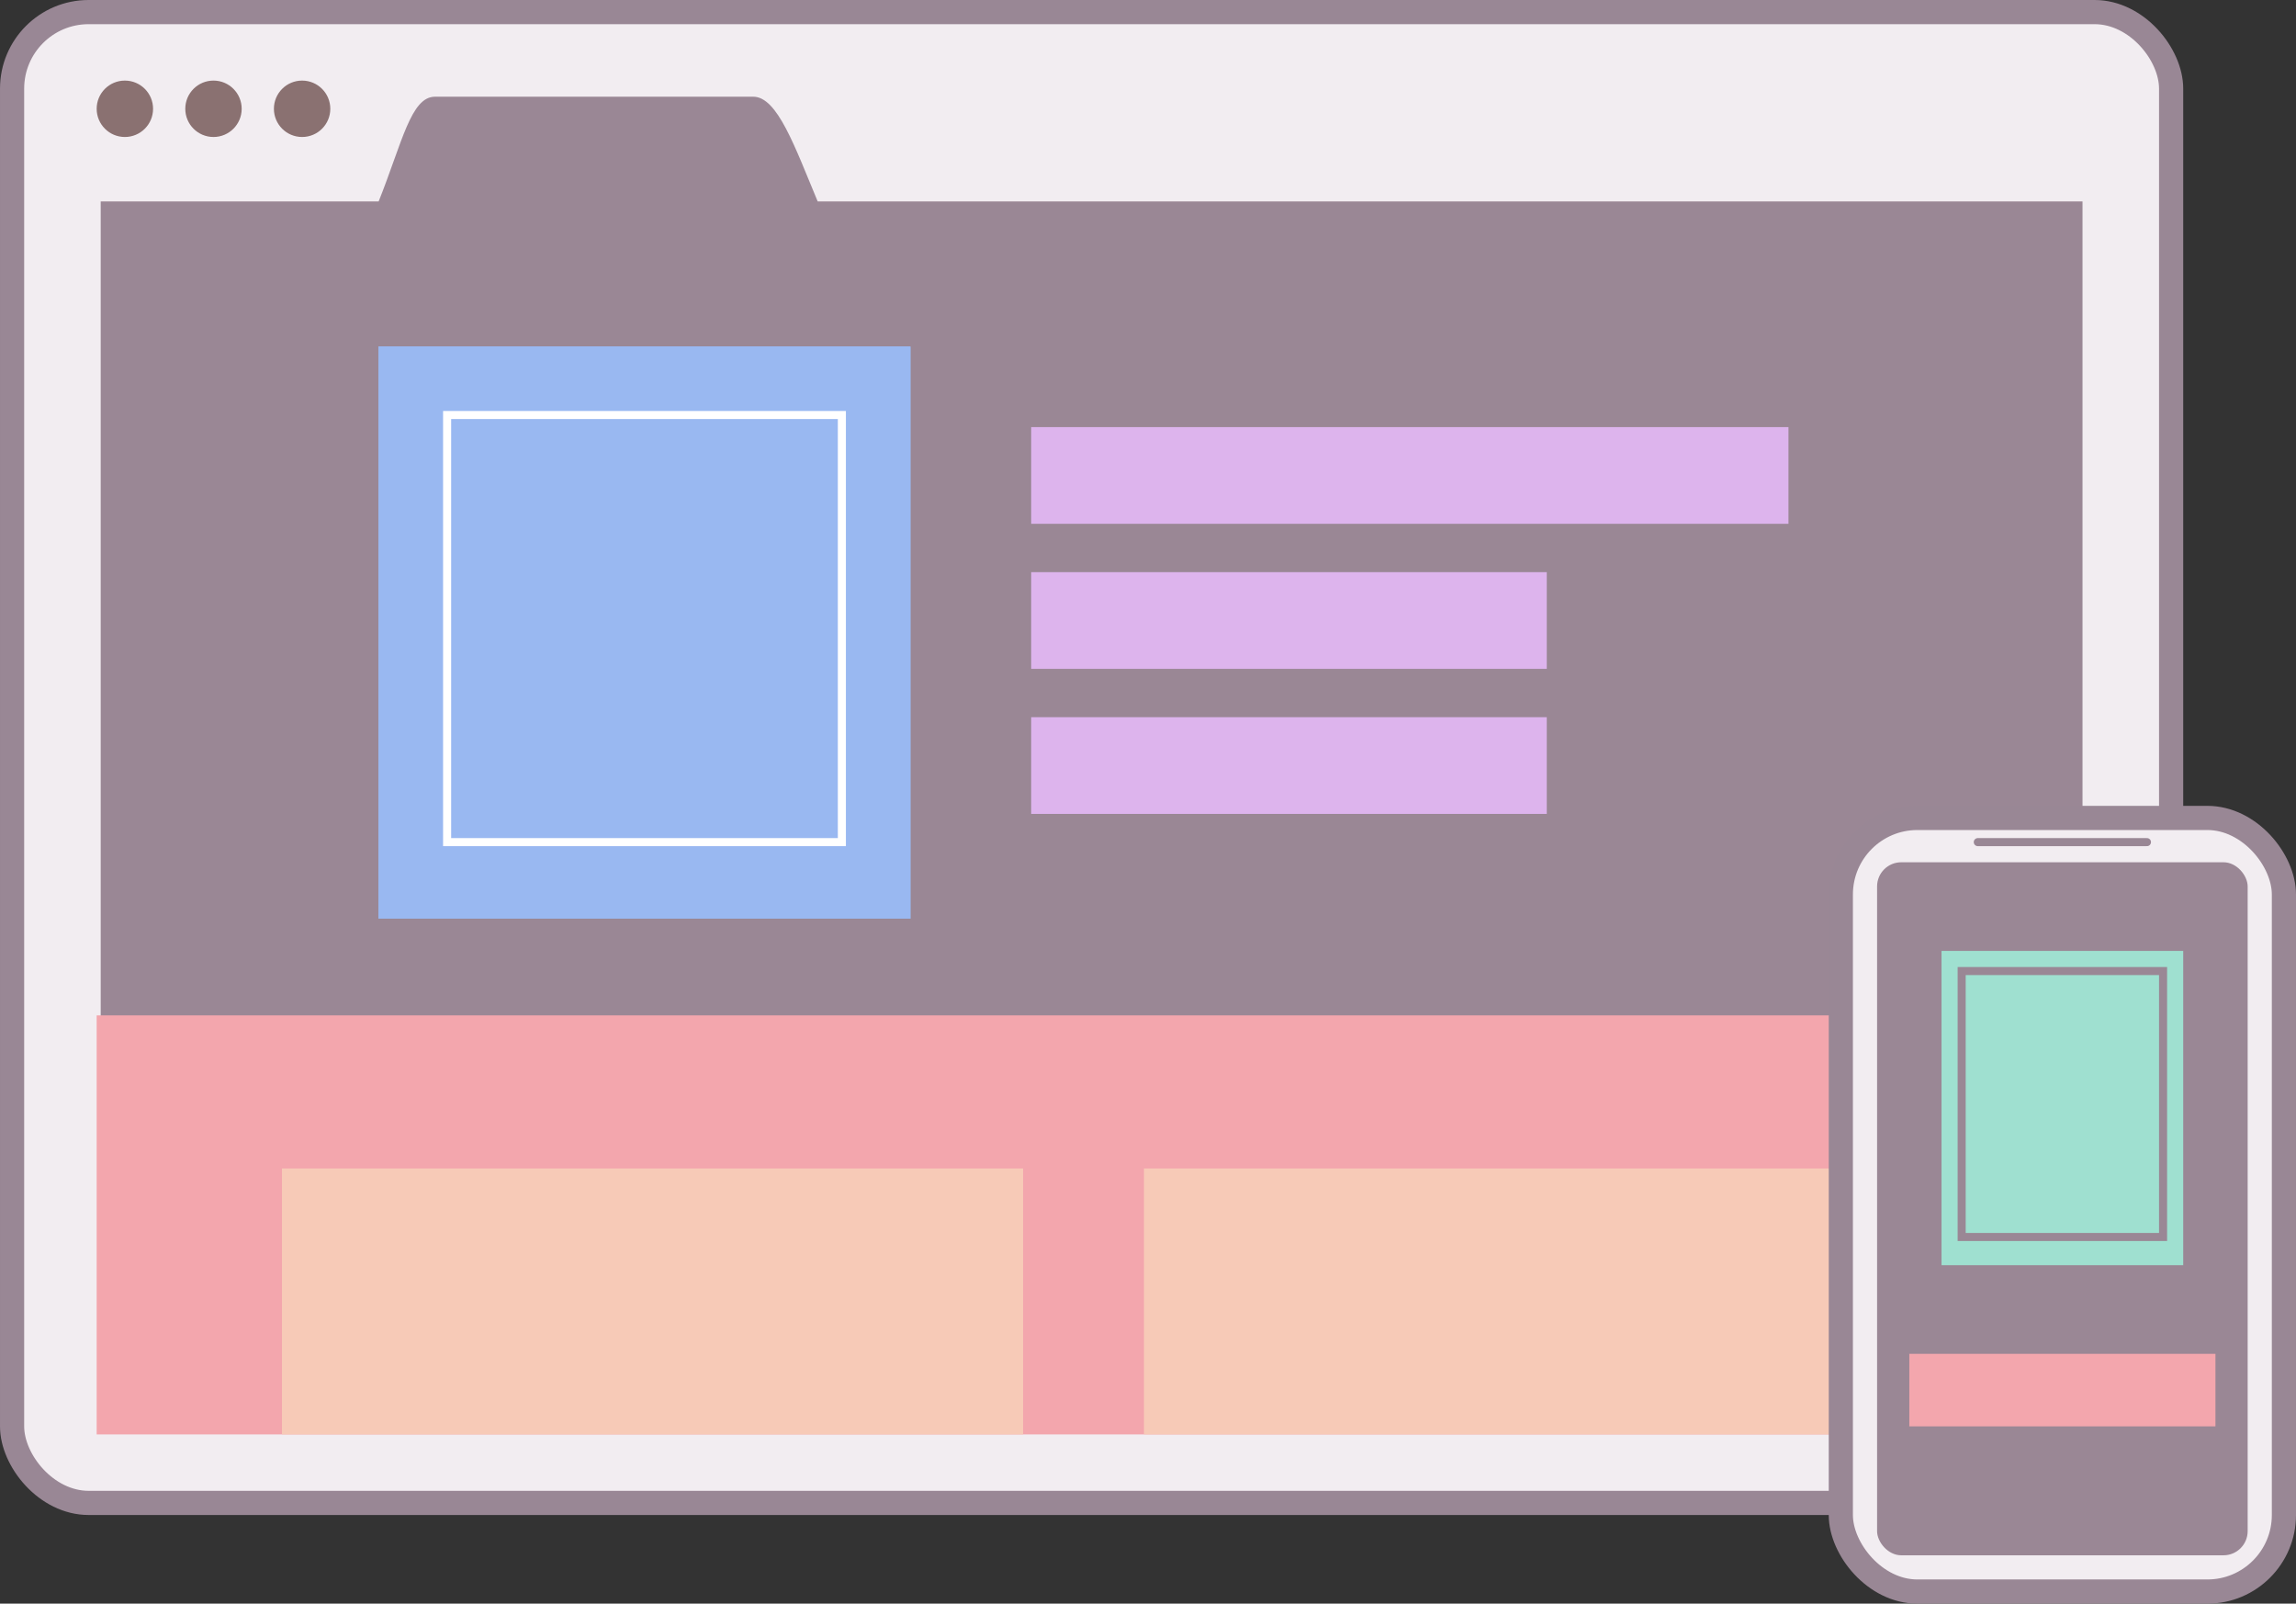 <svg width="285" height="199" viewBox="0 0 285 199" fill="none" xmlns="http://www.w3.org/2000/svg">
<rect x="0" y="0" width="285" height="199" fill="#333333" stroke="none"/>
<rect x="1.5" y="1.5" width="268" height="185" rx="9.5" fill="#F2EDF1" stroke="#998795" stroke-width="3"/>
<circle cx="15.5" cy="13.5" r="3.5" fill="#8A7171"/>
<circle cx="26.5" cy="13.5" r="3.5" fill="#8A7171"/>
<circle cx="37.5" cy="13.5" r="3.5" fill="#8A7171"/>
<path d="M12.5 177.5V25H47C49.936 17.651 51 12 54 12H93.5C96.5 12 98.651 18.192 101.5 25H258.5V177.5H12.5Z" fill="#9A8795"/>
<rect x="12" y="126" width="246" height="52" fill="#F3A6AD"/>
<rect x="35" y="145" width="92" height="33" fill="#F7CAB7"/>
<rect x="142" y="145" width="92" height="33" fill="#F7CAB7"/>
<rect x="228.5" y="101.5" width="55" height="96" rx="9.5" fill="#F2EDF1" stroke="#998795" stroke-width="3"/>
<line x1="245.5" y1="104.5" x2="266.5" y2="104.5" stroke="#998795" stroke-linecap="round"/>
<rect x="233" y="107" width="46" height="86" rx="3" fill="#9A8795"/>
<rect x="47" y="43" width="66" height="71" fill="#99B8F1"/>
<rect x="47" y="43" width="66" height="71" fill="#99B8F1"/>
<rect x="47" y="43" width="66" height="71" fill="#99B8F1"/>
<rect x="55.5" y="51.5" width="49" height="53" stroke="white"/>
<rect x="128" y="53" width="94" height="12" fill="#DDB4ED"/>
<rect x="128" y="71" width="64" height="12" fill="#DDB4ED"/>
<rect x="128" y="89" width="64" height="12" fill="#DDB4ED"/>
<rect x="241" y="118" width="30" height="39" fill="#9FE0D0"/>
<rect x="243.5" y="120.5" width="25" height="33" stroke="#9A8795"/>
<rect x="237" y="168" width="38" height="9" fill="#F3A6AD"/>
</svg>
